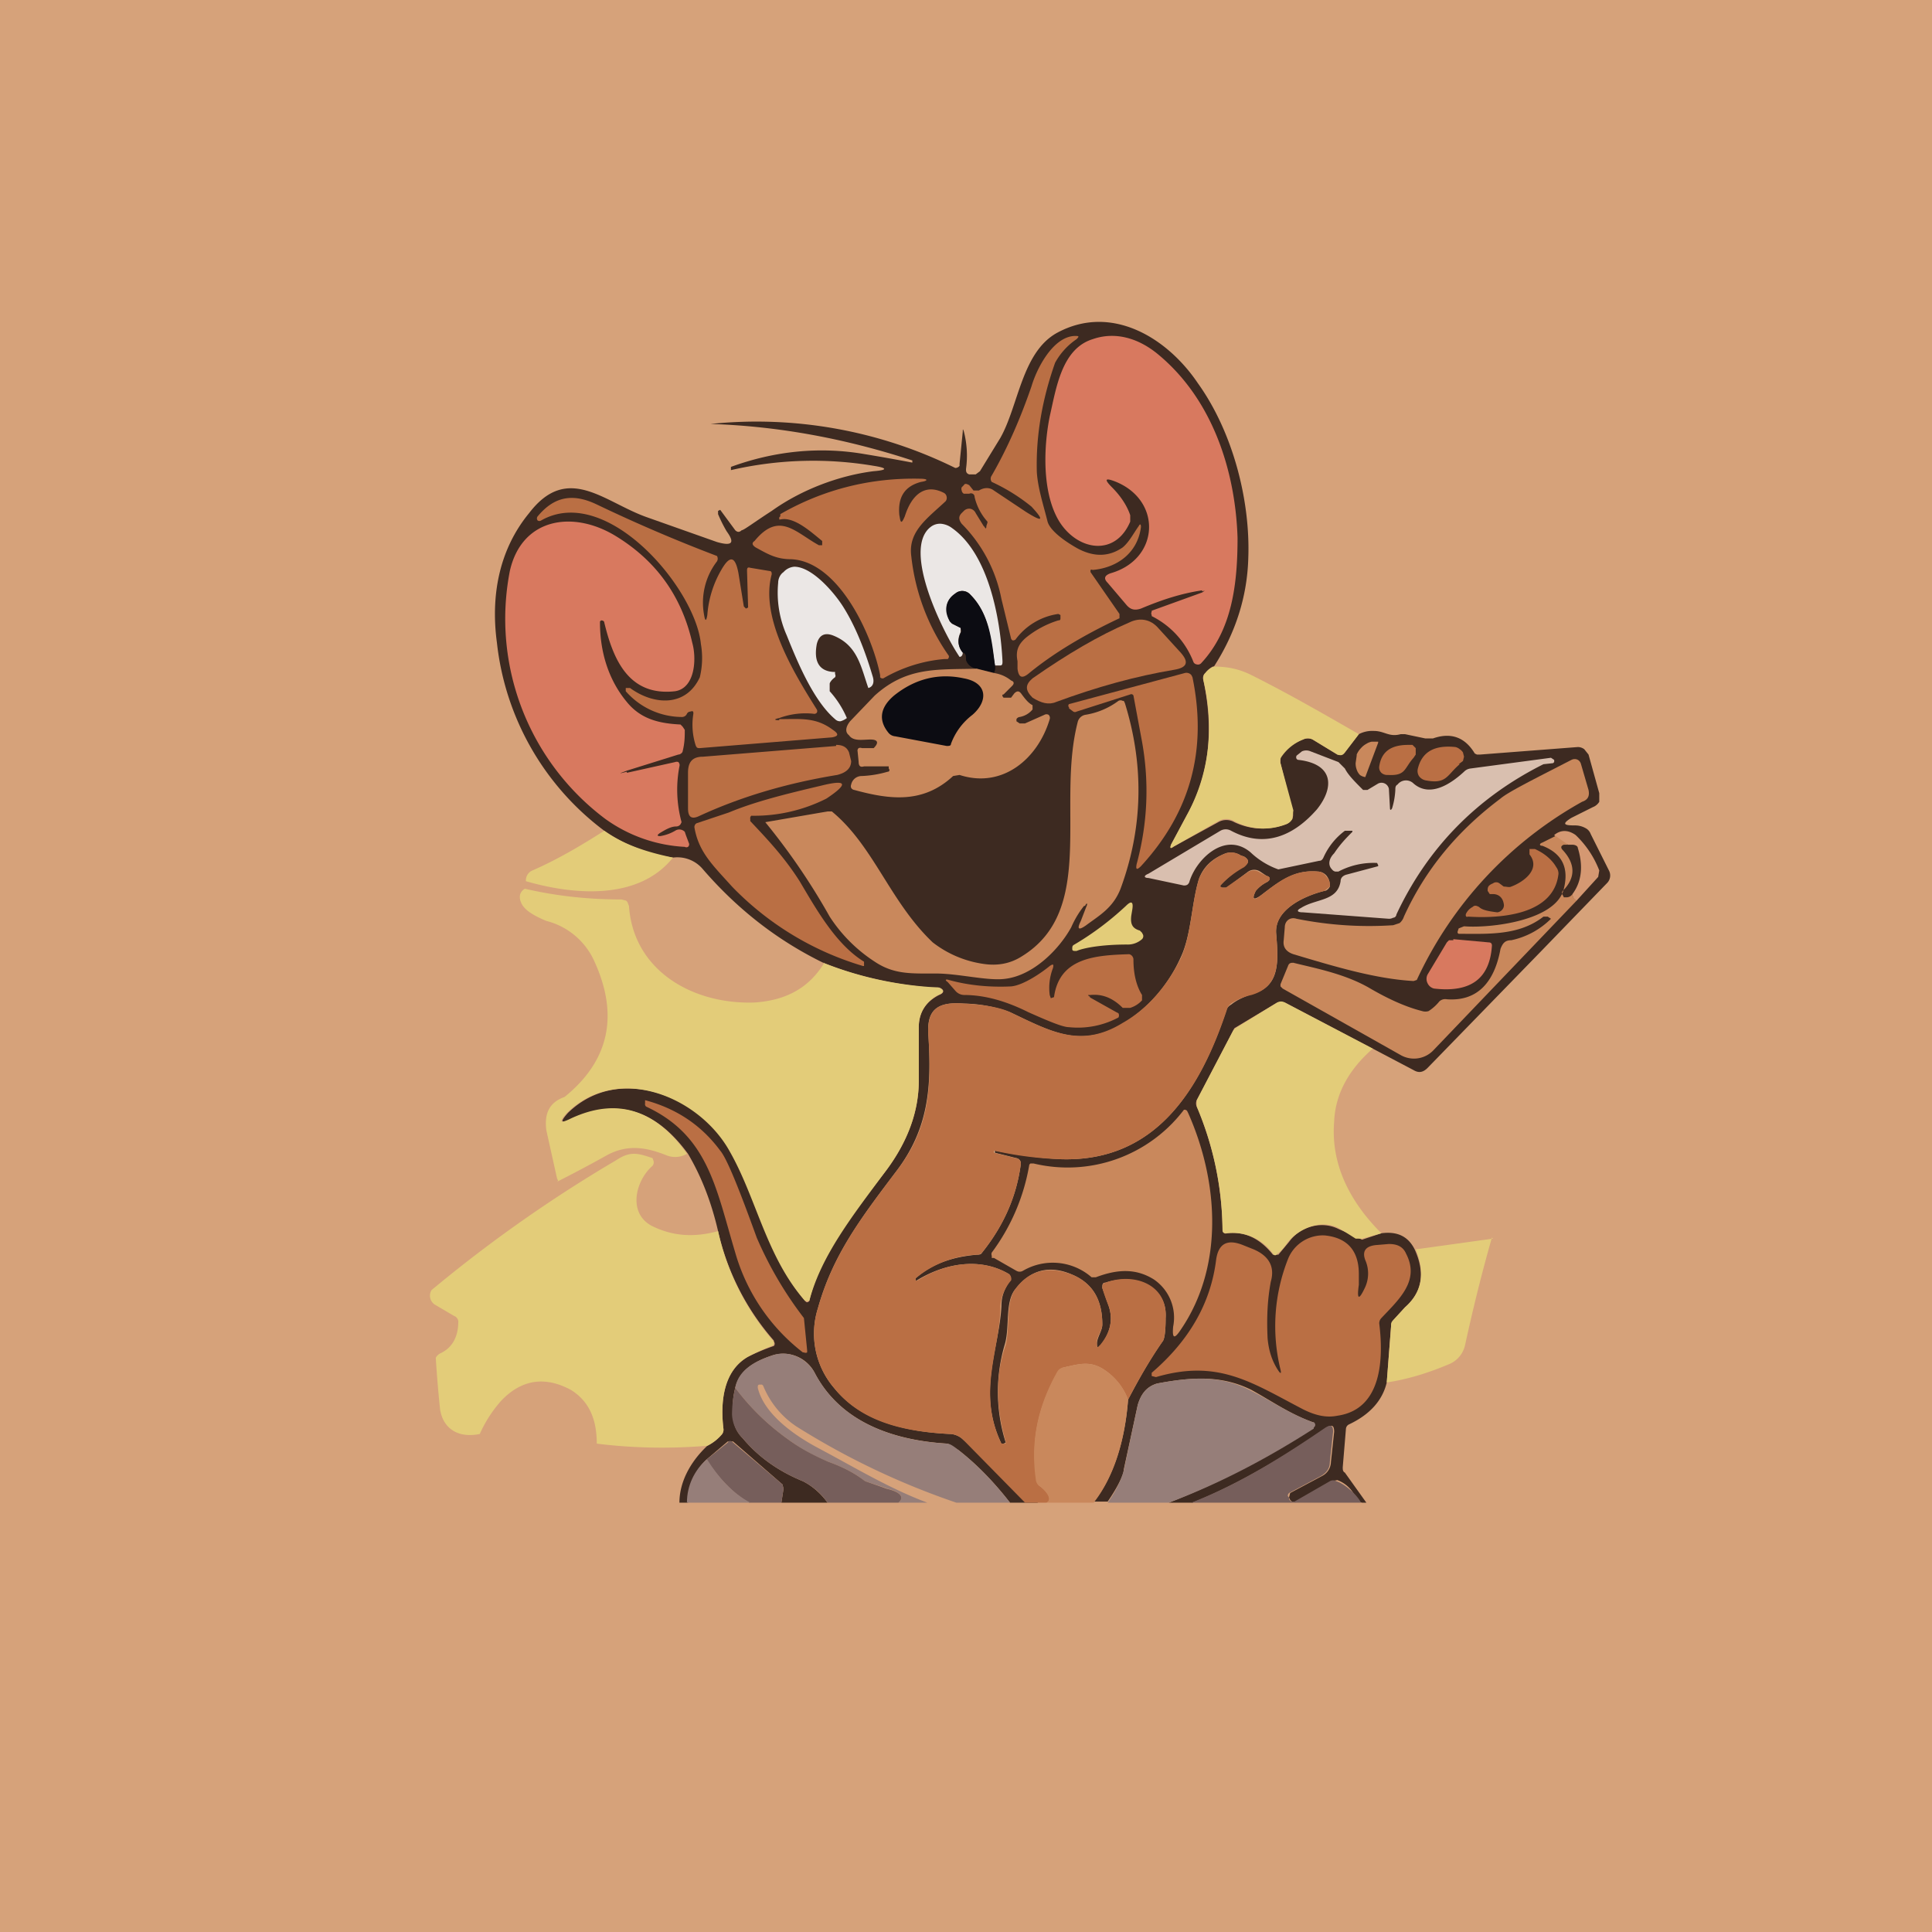<!-- by TradingView --><svg width="18" height="18" viewBox="0 0 18 18" xmlns="http://www.w3.org/2000/svg"><path fill="#D6A27A" d="M0 0h18v18H0z"/><path d="M11.3 6.21a.21.21 0 0 0-.07.06.06.06 0 0 0-.02.06c.1.46.06.89-.15 1.26l-.15.28c-.01.03 0 .04.02.02l.42-.23a.15.15 0 0 1 .15 0c.15.07.31.08.48.02a.11.11 0 0 0 .06-.05.11.11 0 0 0 0-.08l-.11-.44v-.06a.44.44 0 0 1 .21-.16.1.1 0 0 1 .09 0l.23.14c.03.01.05 0 .07-.02l.13-.17a.27.27 0 0 1 .14-.03c.1 0 .14.06.25.03h.04l.19.04h.07c.17-.06.3-.01.39.14l.02.01h.03l.91-.07a.1.1 0 0 1 .06.02l.04.05.1.36v.08a.12.12 0 0 1-.06.05l-.2.1c-.08.05-.08.07.02.07.03 0 .07 0 .12.03a.1.1 0 0 1 .04.05l.17.34a.1.1 0 0 1-.02.12l-.6.62-1.07 1.1c-.04.04-.08.05-.13.02l-.38-.2-.82-.43h-.07l-.4.24-.01.02-.34.65a.07.07 0 0 0 0 .06 3 3 0 0 1 .24 1.15c0 .02.02.04.04.03.17-.02.31.05.43.2h.05l.1-.12c.1-.14.3-.2.46-.12a7.04 7.04 0 0 1 .22.1l.18-.06c.15-.02.25.03.31.15.1.22.07.4-.09.54l-.11.12a.1.1 0 0 0-.02.06l-.04.52c-.04.17-.16.3-.35.39a.05.05 0 0 0-.03.04l-.03.36c0 .02 0 .04.02.05l.2.28h-.04a.08.08 0 0 1-.06-.05.3.3 0 0 0-.17-.16l-.06.01c-.07.05-.35.3-.39.15l.01-.04.3-.16a.15.15 0 0 0 .08-.13l.03-.28c0-.06-.02-.07-.07-.04-.38.26-.8.52-1.25.7h-.22a6.74 6.74 0 0 0 1.36-.72.03.03 0 0 0-.02-.03c-.22-.08-.37-.19-.57-.3-.28-.14-.56-.12-.88-.06-.1.03-.15.1-.18.2l-.13.6c0 .05-.06.17-.15.3h-.13c.18-.22.29-.56.32-.95.1-.19.2-.37.32-.54.02-.02.03-.1.03-.22.02-.3-.29-.42-.56-.33-.03 0-.03.02-.03.05l.06.17c.04.12.02.24-.08.37-.02.02-.03.02-.03-.02 0-.06.05-.12.05-.18 0-.23-.09-.38-.27-.46-.22-.1-.4-.05-.54.13-.1.12-.05.36-.1.52a1.56 1.56 0 0 0 .01.91l-.02.01h-.02c-.23-.48-.02-.88 0-1.28 0-.1.03-.16.08-.24a.05.05 0 0 0-.01-.06c-.27-.16-.6-.1-.86.06h-.01v-.02c.16-.14.35-.2.57-.22.02 0 .04 0 .05-.02.2-.25.32-.52.36-.82a.05.05 0 0 0-.04-.06l-.2-.05v-.02c.21.04.41.07.61.08.9.03 1.31-.67 1.55-1.4a.1.1 0 0 1 .04-.04c.05-.04.11-.07.2-.1.26-.07.24-.31.22-.56-.02-.22.25-.35.45-.4.02 0 .04-.02.05-.04 0-.03 0-.06-.03-.1a.11.11 0 0 0-.08-.04c-.22-.02-.36.09-.53.22-.07.05-.09.04-.05-.04a.32.32 0 0 1 .1-.08c.04-.02.04-.05 0-.06l-.06-.04a.1.1 0 0 0-.11 0l-.2.15h-.06v-.02a.89.89 0 0 1 .22-.18c.05-.03.05-.06 0-.09l-.03-.01a.17.17 0 0 0-.14-.02c-.13.05-.21.13-.25.24-.07.23-.07.52-.17.73a1.4 1.4 0 0 1-.54.62c-.4.23-.67.07-1.05-.11a1.3 1.3 0 0 0-.43-.08c-.25-.02-.35.06-.33.3.03.48 0 .86-.29 1.25-.34.45-.6.79-.74 1.29a.78.78 0 0 0 .15.74c.26.32.68.41 1.08.43.04 0 .09.02.12.05l.7.59h-.26c-.14-.18-.3-.35-.48-.49l-.1-.06c-.51-.03-1-.2-1.24-.66a.33.33 0 0 0-.4-.16c-.15.05-.3.13-.34.3-.02.08-.03.17-.02.25 0 .09.03.16.09.22.15.18.34.31.56.4.1.05.18.13.23.2h-.43l.02-.13-.01-.04-.46-.4h-.05l-.2.17a.56.56 0 0 0-.17.4h-.08c0-.18.09-.37.26-.53a.43.43 0 0 0 .13-.1.07.07 0 0 0 .02-.06c-.03-.25 0-.54.23-.67a2 2 0 0 1 .24-.1.03.03 0 0 0 0-.04v-.01a2.32 2.32 0 0 1-.52-1.02c-.06-.26-.15-.5-.28-.72-.3-.41-.65-.52-1.08-.33-.1.05-.12.04-.04-.05.48-.47 1.24-.15 1.52.36.25.44.34.98.7 1.4a.02.02 0 0 0 .02 0l.01-.01c.1-.43.4-.8.72-1.22.2-.27.3-.55.3-.83v-.5c0-.14.07-.24.19-.3.05-.02.05-.05 0-.07h-.09c-.34-.03-.67-.1-.99-.23-.43-.21-.8-.5-1.12-.87a.31.31 0 0 0-.28-.11 1.5 1.5 0 0 1-.64-.25 2.53 2.53 0 0 1-1-1.75c-.06-.44.02-.87.3-1.21.36-.47.7-.1 1.1.04l.65.23c.14.04.17.01.09-.1a1.32 1.32 0 0 1-.08-.16v-.03l.02-.01.14.19c.02.02.04.02.06 0 .02 0 .11-.07.28-.18.28-.2.63-.33.95-.37.13-.01.13-.03 0-.05a3.4 3.4 0 0 0-1.33.04v-.03c.41-.15.83-.19 1.24-.12a16.95 16.95 0 0 1 .45.08v-.02c-.61-.2-1.24-.32-1.88-.34a4.18 4.18 0 0 1 2.28.41.05.05 0 0 0 .04-.02v-.02l.03-.3c0-.02 0-.03.01 0a.9.9 0 0 1 .02.35c0 .02 0 .04.03.05h.06l.04-.03.19-.31c.17-.3.2-.8.53-.98.5-.27 1.02.04 1.31.47.33.46.49 1.1.47 1.63-.01.36-.12.7-.32 1.01Z" fill="#3D2A21"/><path d="M11.3 6.21c.13 0 .24.02.36.08.34.17.67.36 1 .55l-.13.17c-.02.03-.04.03-.07.02l-.23-.14a.1.1 0 0 0-.09 0 .44.44 0 0 0-.2.16.07.07 0 0 0-.01.06l.12.44-.01.08a.11.11 0 0 1-.06.05.57.57 0 0 1-.48-.03.15.15 0 0 0-.15 0l-.42.24c-.03.02-.03.01-.02-.02l.15-.28c.2-.37.26-.8.15-1.26 0-.02 0-.04.02-.06a.21.21 0 0 1 .08-.06ZM5.63 7.74c.18.13.4.2.64.25-.32.4-.92.35-1.37.22a.1.1 0 0 1 .06-.1c.23-.1.45-.23.67-.37Z" fill="#E3CC79"/><path d="M10.51 13.04a.58.58 0 0 0-.21-.27c-.14-.1-.25-.06-.39-.03a.08.08 0 0 0-.05.04c-.19.32-.26.65-.2 1 0 .03 0 .04.02.06.1.07.12.14.07.16h-.2l-.58-.59a.18.18 0 0 0-.12-.05c-.4-.02-.82-.1-1.08-.43a.78.78 0 0 1-.15-.74c.14-.5.4-.84.74-1.29.3-.39.32-.77.29-1.24-.02-.25.08-.33.33-.31.2.01.35.04.43.08.38.18.66.34 1.05.1.23-.13.41-.34.54-.6.1-.22.1-.51.17-.74.04-.1.12-.19.25-.24a.16.16 0 0 1 .14.02l.03.01c.05.03.05.06 0 .1a.89.89 0 0 0-.22.17v.01l.02.01h.03l.2-.14a.1.1 0 0 1 .12 0l.06.03c.04.01.04.04 0 .06a.32.32 0 0 0-.1.08c-.04.08-.02.1.05.04.17-.13.3-.24.53-.22.03 0 .06.02.08.05.03.03.03.06.03.09l-.05.04c-.2.05-.47.18-.45.4.02.25.04.49-.23.57a.58.58 0 0 0-.19.08.1.1 0 0 0-.04.06c-.24.72-.65 1.42-1.55 1.39a3.25 3.25 0 0 1-.62-.08v.02l.2.05a.05.05 0 0 1 .05.06c-.04.3-.16.57-.36.82a.07.07 0 0 1-.05.02.96.96 0 0 0-.57.22v.02h.02c.25-.16.58-.22.85-.06a.05.05 0 0 1 .02.03.05.05 0 0 1 0 .03.41.41 0 0 0-.1.24c0 .4-.22.8.01 1.28h.04v-.02c-.09-.31-.1-.61 0-.9.04-.16 0-.4.09-.52.13-.18.32-.22.54-.13.18.08.27.23.27.46 0 .06-.06.12-.05.18 0 .04 0 .04.03.01.1-.12.12-.24.08-.36a1.7 1.7 0 0 1-.06-.17c0-.03 0-.04.03-.05.27-.1.58.02.56.33 0 .12-.01.2-.03.22a5.1 5.1 0 0 0-.32.54Z" fill="#BA6F44"/><path d="M7.67 8.97a3.33 3.33 0 0 0 1.07.23c.06.02.06.05 0 .07-.11.06-.18.16-.18.3v.5c0 .28-.1.56-.3.83-.32.43-.61.8-.72 1.22H7.5c-.36-.41-.45-.95-.7-1.39-.28-.51-1.04-.83-1.52-.36-.08.09-.06.1.04.05.43-.2.79-.08 1.08.33a.22.22 0 0 1-.2.01c-.18-.07-.35-.1-.54 0a12.4 12.4 0 0 1-.47.25L5.2 11l-.01-.02-.1-.45c-.02-.16.03-.26.17-.31.42-.34.51-.77.27-1.28a.67.67 0 0 0-.44-.36c-.12-.05-.2-.1-.23-.16s-.02-.11.03-.14c.3.07.6.1.9.1l.04.01c.02.01.02.03.03.05.04.6.59.92 1.17.9.3-.02.51-.14.65-.37ZM12.79 9.77c-.23.2-.35.43-.36.68-.03.37.12.72.44 1.04l-.18.05h-.06a7.52 7.52 0 0 0-.16-.1c-.16-.08-.36 0-.47.13-.04.06-.08.1-.1.11-.01.02-.03.02-.04 0a.46.46 0 0 0-.43-.19c-.02 0-.04 0-.04-.03a3 3 0 0 0-.24-1.15v-.06l.34-.65.02-.02.39-.24a.07.07 0 0 1 .07 0l.82.43Z" fill="#E3CC79"/><path d="M6.69 11.47a2.32 2.32 0 0 0 .52 1.03v.02a.03.03 0 0 1-.02.02 2 2 0 0 0-.22.1c-.23.13-.26.42-.23.67a.07.07 0 0 1-.02.06.43.43 0 0 1-.13.1c-.37.03-.71.02-1.03-.02 0-.24-.08-.4-.24-.5-.24-.13-.46-.1-.65.1a1.2 1.2 0 0 0-.2.31c-.19.04-.34-.04-.37-.23a11.27 11.27 0 0 1-.04-.48.1.1 0 0 1 .04-.04c.11-.05.17-.15.17-.3a.06.06 0 0 0-.04-.05l-.17-.1a.1.1 0 0 1-.04-.14 12.96 12.96 0 0 1 1.72-1.21c.12-.08.19-.07.31-.03l.03.01.01.03a.05.05 0 0 1-.02.05c-.15.14-.22.43 0 .55.2.1.4.11.62.05ZM13.9 11.53c-.1.35-.18.68-.25 1a.25.25 0 0 1-.15.18c-.19.08-.38.14-.58.17l.04-.52c0-.03 0-.04.02-.06l.11-.12c.16-.14.19-.32.1-.54l.72-.1Z" fill="#E3CC79"/><path d="M9.41 14h-.5a7.06 7.06 0 0 1-1.49-.71.83.83 0 0 1-.31-.38l-.01-.01h-.02c-.02 0-.02.01-.02.03.06.25.35.45.58.57.32.17.65.37 1 .5h-.27c.06-.05.02-.1-.1-.13a9.58 9.58 0 0 0-.21-.07c-.09-.07-.2-.13-.34-.18a1.69 1.69 0 0 1-.35-.19c-.2-.14-.37-.3-.52-.5.03-.17.19-.25.34-.3.16-.06.33.03.4.16.24.46.73.63 1.23.66.03 0 .06.02.11.06.18.14.34.31.48.49Z" fill="#967E79"/><path d="M10.51 13.04c-.03.4-.14.73-.32.96h-.44c.05-.02.02-.09-.07-.16a.08.08 0 0 1-.03-.06c-.05-.35.02-.68.2-1a.08.08 0 0 1 .06-.04c.14-.03.25-.07.39.03.1.07.17.16.21.27Z" fill="#C9885C"/><path d="M10.89 14h-.57c.1-.14.14-.26.15-.3l.13-.61c.03-.1.08-.17.18-.2.32-.06.6-.08.88.07.2.1.35.21.57.29h.01a.03.03 0 0 1 0 .05v.01c-.42.27-.87.51-1.35.69Z" fill="#967E79"/><path d="M6.85 12.93c.15.2.32.36.52.5.1.07.21.13.35.19.14.05.25.11.34.18a9.63 9.63 0 0 1 .2.07c.13.03.17.08.11.13h-.66a.62.62 0 0 0-.23-.2c-.22-.09-.41-.22-.56-.4a.33.33 0 0 1-.1-.22c0-.08.01-.17.03-.25ZM12.69 14H11.1c.46-.18.87-.44 1.25-.7.05-.03.07-.02.07.04l-.03.28c0 .06-.03.1-.08.13l-.3.16c-.01.01-.02.03 0 .04v.02l.02.02h.03l.33-.19a.06.06 0 0 1 .06 0c.07.02.19.12.23.2ZM7.28 14h-.3c-.16-.09-.29-.24-.4-.4l.2-.16c.01-.02.03-.02.05 0l.46.39.01.04-.02.13Z" fill="#765E5B"/><path d="M6.59 13.6c.1.16.23.31.4.4H6.4c0-.16.07-.3.18-.4Z" fill="#967E79"/><path d="M9.17 4.9c.01.03.02.03.02 0l.01-.03v-.01a.52.52 0 0 1-.12-.23c0-.03-.03-.04-.05-.03h-.05a.04.04 0 0 1-.02-.03.04.04 0 0 1 0-.03l.02-.02c.01-.02.03-.01.05 0l.04.05h.05c.05-.03.1-.03.14 0l.3.2c.16.1.17.08.05-.05a1.72 1.72 0 0 0-.37-.23.05.05 0 0 1 0-.06c.15-.26.27-.54.37-.83.05-.17.2-.46.4-.47.04 0 .05 0 .02.03a.63.63 0 0 0-.2.22c-.12.34-.18.68-.17 1.02.01.15.06.3.1.46.02.07.12.16.28.25.15.08.29.08.42-.01.06-.05.1-.13.15-.2.01-.02.02-.02.02.01-.03.24-.22.38-.45.4a.02.02 0 0 0-.02 0v.02l.27.39v.04c-.34.16-.62.33-.84.51-.07.06-.1.04-.11-.04v-.07c-.02-.1.01-.16.08-.22a.9.9 0 0 1 .3-.16c.02 0 .02-.01.02-.02v-.03l-.02-.01a.6.6 0 0 0-.4.24c-.02.01-.03.01-.04-.01l-.09-.37a1.36 1.36 0 0 0-.37-.7c-.03-.04-.03-.07 0-.1l.02-.02a.07.07 0 0 1 .06-.02.07.07 0 0 1 .05.04l.08.13Z" fill="#BA6F44"/><path d="M11.2 5.5c-.2.03-.38.09-.57.17-.06.02-.1.01-.14-.04l-.17-.2c-.04-.04-.03-.07.03-.09.45-.13.48-.67.05-.85-.1-.04-.12-.03-.04.05.08.08.14.17.17.26v.06c-.14.33-.49.27-.66 0-.16-.26-.15-.68-.09-.98.06-.26.11-.63.4-.72.2-.07.42-.02.62.15.5.42.71 1.08.73 1.7 0 .43-.05.86-.34 1.17a.04.04 0 0 1-.04.01.04.04 0 0 1-.03-.02.8.8 0 0 0-.39-.43v-.01a.03.03 0 0 1 0-.03v-.01l.47-.17c.03-.02.03-.02 0-.01Z" fill="#D8795F"/><path d="M8.38 4.8c.01.08.02.08.05.01.07-.22.2-.3.36-.22a.05.05 0 0 1 .03.04.05.05 0 0 1-.01.04c-.17.16-.35.28-.32.51a1.98 1.98 0 0 0 .35.93.03.03 0 0 1-.01.03H8.8a1.36 1.36 0 0 0-.57.18.03.03 0 0 1-.03-.01v-.02c-.07-.36-.38-1.06-.83-1.08-.14 0-.22-.05-.33-.11-.03-.02-.04-.04-.01-.06.23-.28.38-.08.6.04h.03v-.04c-.1-.08-.26-.23-.39-.2h-.01v-.02l.01-.01v-.02c.4-.23.84-.34 1.3-.33.08 0 .08.02.01.03-.15.04-.22.14-.2.32ZM7.26 6.7c.2 0 .34-.02.5.1.06.04.05.06-.01.07l-1.23.1c-.02 0-.03 0-.04-.03a.63.63 0 0 1-.02-.29c0-.02 0-.03-.03-.02 0 0-.02 0-.03.02a.05.05 0 0 1-.05.03.7.7 0 0 1-.52-.24v-.03h.04c.22.16.52.18.65-.1A.76.76 0 0 0 6.53 6c-.05-.52-.88-1.5-1.49-1.15a.03.03 0 0 1-.03 0 .03.03 0 0 1 0-.04c.15-.18.32-.22.55-.11a14.53 14.53 0 0 0 1.12.48.05.05 0 0 1 0 .05.63.63 0 0 0-.12.5c.01.06.02.06.03 0a.98.98 0 0 1 .13-.42c.08-.14.13-.13.16.03l.05.31.02.02.02-.01-.01-.34c0-.02 0-.04.03-.03l.18.03c.02 0 .02.02.02.03-.11.4.2.91.42 1.26a.03.03 0 0 1 0 .03.03.03 0 0 1-.03.01.7.7 0 0 0-.32.04c-.05.01-.05.02 0 .02Z" fill="#BA6F44"/><path d="m5.84 7.2.45-.1a.04.04 0 0 1 .03 0 .04.04 0 0 1 .01.04 1.15 1.15 0 0 0 .02.52l-.01.02a.05.05 0 0 1-.04.02c-.05 0-.1.03-.15.06-.03.02-.03.03 0 .03a.4.4 0 0 0 .14-.05.07.07 0 0 1 .09.01l.01.03.03.08a.03.03 0 0 1-.01.03.03.03 0 0 1-.03 0 1.39 1.39 0 0 1-.74-.26 2.33 2.33 0 0 1-.89-2.31c.11-.49.58-.57.98-.33.38.23.62.56.72 1 .04.14.03.42-.16.45-.44.05-.58-.31-.66-.64 0-.01-.01-.02-.03-.02l-.01.01v.01c0 .31.1.56.25.74.13.16.3.2.5.21l.02.02.02.03c0 .06 0 .12-.02.2 0 .01-.02.03-.04.03l-.48.15c-.08.03-.08.03 0 .01Z" fill="#D8795F"/><path d="M9.27 6.2c-.04-.23-.05-.48-.23-.66a.1.1 0 0 0-.14-.01c-.09.06-.1.15-.05.26l.02.02.08.04v.04c-.03.06-.03.13.02.19 0 .02-.01.04-.03.04-.15-.22-.54-1-.27-1.21a.14.14 0 0 1 .1-.03.2.2 0 0 1 .1.04c.34.24.45.84.47 1.24 0 .02 0 .04-.02.04h-.05ZM8.09 6.41c-.07-.2-.1-.4-.33-.49-.08-.03-.13 0-.15.08-.03.16.02.25.15.26h.02v.02a.03.03 0 0 1 0 .03c-.03.02-.05.05-.05.06v.07a.9.9 0 0 1 .16.25.17.17 0 0 1-.06.03c-.01 0-.03 0-.05-.02-.2-.17-.35-.53-.45-.78a.98.98 0 0 1-.08-.49c0-.04.02-.08.05-.1a.15.15 0 0 1 .1-.05c.17 0 .38.25.46.38.1.16.19.37.27.64.02.06 0 .1-.04.11Z" fill="#EBE7E5"/><path d="M9.27 6.2a.1.1 0 0 1-.01.07l-.16-.04a.12.12 0 0 1-.1-.08c0-.04 0-.06-.03-.07-.05-.06-.05-.13-.01-.2l-.01-.03-.08-.04-.02-.02c-.06-.1-.04-.2.05-.26a.1.1 0 0 1 .14.01c.18.18.2.43.23.66Z" fill="#0C0C12"/><path d="M9.62 6.5c-.07-.07-.07-.12 0-.18.33-.23.62-.4.9-.52.1-.05.2-.03.27.05l.21.23c.08.09.06.14-.06.16-.36.06-.72.16-1.1.3-.07.03-.14.01-.22-.04Z" fill="#BA6F44"/><path d="m9.1 6.23.16.04c.06.01.11.03.16.07.03.01.03.03.01.05l-.08.08c-.02 0-.01.02 0 .03h.07l.03-.04c.03-.03.05-.02.07.01.03.04.06.08.1.1v.04a.2.2 0 0 1-.12.07.04.04 0 0 0-.03.02v.02l.03.02h.05l.18-.08a.04.04 0 0 1 .04 0 .04.04 0 0 1 .01.04c-.11.37-.44.65-.84.52l-.06.01c-.28.26-.59.22-.92.13a.04.04 0 0 1-.03-.02.04.04 0 0 1 0-.03.1.1 0 0 1 .1-.08 1 1 0 0 0 .24-.04c.02 0 .02-.02.01-.03v-.02h-.23c-.03.01-.05 0-.05-.04L7.99 7A.03.03 0 0 1 8 6.97a.04.04 0 0 1 .03 0h.11c.05-.05.04-.08-.03-.08s-.16.02-.2-.04c-.04-.03-.03-.08.01-.13l.23-.24c.3-.27.58-.24.95-.25Z" fill="#C9885C"/><path d="M10.56 6.48a.02.02 0 0 0-.01-.01.02.02 0 0 0-.02 0l-.5.16a.03.03 0 0 1-.03 0l-.04-.03v-.01a.02.02 0 0 1 0-.03l1.08-.29a.06.06 0 0 1 .06.02l.01.02c.14.68-.02 1.26-.48 1.76-.04.04-.05.03-.04-.02.1-.37.12-.75.05-1.14l-.08-.43Z" fill="#BA6F44"/><path d="M10.1 8.44c-.04.05-.08.11-.12.2-.11.2-.35.45-.62.48-.16.02-.43-.05-.64-.05-.23 0-.39.01-.57-.11a1.42 1.42 0 0 1-.42-.42 6.12 6.12 0 0 0-.6-.88l.58-.1h.04c.39.32.54.84.94 1.22a1 1 0 0 0 .47.2c.13.02.25 0 .36-.07.7-.43.32-1.4.52-2.18a.09.09 0 0 1 .07-.07.7.7 0 0 0 .31-.13.04.04 0 0 1 .04 0h.01l.01.02c.18.58.17 1.16-.04 1.73-.07.18-.2.25-.32.34-.07.05-.09.04-.05-.04l.05-.13c.02-.04 0-.04-.01-.01ZM12.72 7.24a.11.11 0 0 1-.05-.02.13.13 0 0 1-.03-.05.17.17 0 0 1-.01-.06l.01-.07v-.01a.2.2 0 0 1 .04-.06.18.18 0 0 1 .05-.04.14.14 0 0 1 .05-.02H12.84v.01l-.12.32Z" fill="#C9885C"/><path d="M13.17 7.06c-.09.1-.07.17-.24.16a.08.08 0 0 1-.06-.02.07.07 0 0 1-.02-.06c.02-.13.1-.2.27-.2h.04l.03.03v.06l-.02.03ZM13.6 7.12c-.12.1-.12.19-.32.15a.1.1 0 0 1-.06-.04.09.09 0 0 1-.01-.07c.04-.16.16-.22.35-.2a.1.1 0 0 1 .04.02.1.1 0 0 1 .03.03l.01.04-.01.04-.04.03ZM7.79 6.94c.06 0 .1.02.12.07l.02.08c0 .07-.05.11-.13.13-.49.08-.91.21-1.28.38-.08.04-.11.01-.11-.07V7.2c0-.1.04-.15.14-.15l1.24-.1Z" fill="#BA6F44"/><path d="M12.97 7.53a.7.7 0 0 0 .03-.17c0-.02 0-.04.02-.05a.1.1 0 0 1 .15-.01c.15.13.34.01.47-.11a.1.1 0 0 1 .06-.03l.75-.1.03.02v.02l-.01.01-.09.01c-.62.31-1.08.78-1.37 1.4 0 .01-.01.03-.03.03a.08.08 0 0 1-.04.01l-.8-.06c-.06 0-.06-.02-.02-.04.14-.09.34-.06.37-.25 0-.03.02-.05.05-.06l.3-.08v-.01l-.01-.02a.7.7 0 0 0-.36.08h-.03a.05.05 0 0 1-.03-.02c-.04-.04-.03-.1.02-.15.06-.09.12-.15.17-.2v-.01h-.07a.63.63 0 0 0-.2.25c-.01.02-.02.03-.04.03l-.38.08a.73.73 0 0 1-.26-.16c-.24-.2-.51.07-.57.28-.01.02-.02.03-.05.03l-.33-.07c-.04 0-.05-.02 0-.04l.67-.4a.1.1 0 0 1 .1 0c.32.17.59.04.8-.2.16-.2.16-.42-.17-.46-.02 0-.03-.02-.02-.04l.05-.04a.1.1 0 0 1 .08 0l.26.1.06.06c.03.06.09.12.17.2h.04l.1-.06a.07.07 0 0 1 .1.05l.01.18c0 .02.01.02.02 0Z" fill="#D9BFAF"/><path d="m12.98 8.62.06-.02a.13.13 0 0 0 .04-.06c.2-.44.5-.8.9-1.1.07-.06.29-.17.66-.36.04-.02.08 0 .09.04l.07.24c.01.05 0 .09-.06.11a3.65 3.65 0 0 0-1.54 1.66l-.03.01c-.35-.02-.72-.13-1.12-.25-.06-.02-.1-.06-.09-.13l.01-.12c0-.06.05-.1.11-.08.3.06.6.08.9.06Z" fill="#C9885C"/><path d="M6.99 7.65c.17.18.32.34.46.56.16.27.34.59.6.75V9h-.01a2.8 2.8 0 0 1-1.22-.74c-.18-.2-.31-.32-.35-.55a.04.04 0 0 1 .02-.04l.3-.1c.24-.1.52-.17.86-.25.24-.06.26-.02.05.12A1.49 1.49 0 0 1 7 7.6a.03.03 0 0 0-.01.03v.01Z" fill="#BA6F44"/><path d="M14.69 8.39c-.02 0-.04-.03-.04-.06.09-.12.1-.27.05-.43 0-.02-.03-.03-.05-.03h-.04a.36.36 0 0 1-.13-.09c.06-.05.13-.05.2 0a.9.9 0 0 1 .22.33l-.01.06-.2.22Z" fill="#D59872"/><path d="m14.48 7.78.13.09h-.04c-.03.01-.03.03-.01.05.12.13.12.26 0 .38a.03.03 0 0 0 0 .04l.01.02h.03s.03 0 .05-.03c0 .03.02.05.04.06l-1.34 1.4a.25.25 0 0 1-.3.04l-1.1-.62-.02-.02v-.02L12 9c.01-.03.03-.03.05-.03.2.05.47.1.7.23.17.1.34.18.5.22a.1.1 0 0 0 .06 0 .42.42 0 0 0 .1-.09.08.08 0 0 1 .07-.02c.27.02.44-.14.5-.47.02-.05.04-.08.1-.08a.74.74 0 0 0 .37-.2l-.03-.02h-.04c-.23.18-.52.16-.79.16a.02.02 0 0 1-.01-.01v-.01l.01-.03.05-.02c.24.02.86-.05.93-.35.05-.2-.02-.33-.2-.4-.03 0-.03-.02 0-.03l.12-.06Z" fill="#C9885C"/><path d="M14.01 8.42c-.01-.06-.05-.09-.1-.09h-.03l-.02-.03c0-.03 0-.05.05-.07a.05.05 0 0 1 .06 0l.04.03c.03 0 .05.01.07 0 .11-.04.28-.16.17-.3v-.05h.05c.09.04.16.1.2.17a.1.1 0 0 1 .02.06c-.04.38-.53.42-.84.4a.03.03 0 0 1-.02 0 .03.03 0 0 1 0-.03.14.14 0 0 1 .06-.06c.02-.02.04-.01.06 0 .03.03.09.04.17.05a.07.07 0 0 0 .05-.03.06.06 0 0 0 .01-.05Z" fill="#BA6F44"/><path d="M10.54 8.53c-.01.08.01.12.08.14l.02.02.01.02a.04.04 0 0 1-.01.04.2.2 0 0 1-.14.05c-.23 0-.4.03-.47.06-.03 0-.04 0-.04-.02s0-.03.02-.04c.17-.1.33-.22.48-.36.05-.05.07-.04.06.03l-.01.06Z" fill="#E3CC79"/><path d="m13.54 8.75.33.03c.02 0 .03.01.03.03-.02.31-.2.44-.54.4a.09.09 0 0 1-.06-.05.09.09 0 0 1 0-.08l.18-.3.02-.02h.04Z" fill="#D8795F"/><path d="m10.15 9.29.25.14.02.01a.04.04 0 0 1 0 .04l-.02.01a.8.8 0 0 1-.44.08c-.06 0-.2-.06-.38-.14-.2-.1-.4-.16-.6-.16a.11.11 0 0 1-.08-.04l-.07-.08c-.03-.02-.02-.03.01-.02.18.05.38.07.58.06.12-.01.3-.14.36-.19.03-.02.04-.02.03.02a.51.51 0 0 0-.03.25l.01.03.03-.01c.05-.37.39-.39.7-.4a.05.05 0 0 1 .03.02.05.05 0 0 1 .01.03c0 .14.03.25.08.33v.05a.25.25 0 0 1-.11.07h-.07c-.1-.1-.2-.13-.3-.12-.03 0-.03 0 0 .02ZM7.48 12.6a1.8 1.8 0 0 1-.63-.93c-.18-.6-.25-1.09-.83-1.36a.03.03 0 0 1-.01-.03v-.03c.3.08.53.24.7.47.06.07.17.34.34.81a3.49 3.49 0 0 0 .44.75l.03.3v.02a.03.03 0 0 1-.03 0h-.01Z" fill="#BA6F44"/><path d="M10.21 11.9h-.04a.55.55 0 0 0-.64-.06.06.06 0 0 1-.06 0l-.21-.12h-.02v-.02a.04.04 0 0 1 0-.03 1.9 1.9 0 0 0 .35-.82l.01-.01h.03a1.36 1.36 0 0 0 1.4-.5.03.03 0 0 1 .03.01l.01.02c.28.63.34 1.42-.07 2.02-.06.09-.08.08-.07-.03a.43.43 0 0 0-.18-.44c-.16-.1-.33-.1-.54-.02Z" fill="#C9885C"/><path d="M11.93 12.76a1.7 1.7 0 0 1 .07-1.03.35.35 0 0 1 .34-.22c.21.02.32.14.32.36v.1c-.02.14 0 .15.06.02a.31.31 0 0 0 0-.25c-.03-.08 0-.13.1-.14l.12-.01c.07 0 .13.02.16.09.13.25-.06.42-.23.6a.07.07 0 0 0-.02.05c.04.32.03.8-.39.86-.1.02-.2 0-.32-.06-.48-.25-.79-.47-1.37-.3l-.04-.01v-.03c.35-.3.55-.65.6-1.05.02-.15.1-.2.25-.14l.1.04c.14.06.2.16.16.3-.03.16-.04.33-.03.53.01.11.04.21.1.3.02.03.03.03.02-.01Z" fill="#BA6F44"/><path d="m8.82 6.95-.48-.09a.09.09 0 0 1-.06-.03c-.1-.12-.08-.24.05-.35.2-.16.42-.21.65-.16.22.04.23.21.08.34a.6.6 0 0 0-.2.27c0 .02-.02.02-.04.02Z" fill="#0C0C12"/></svg>